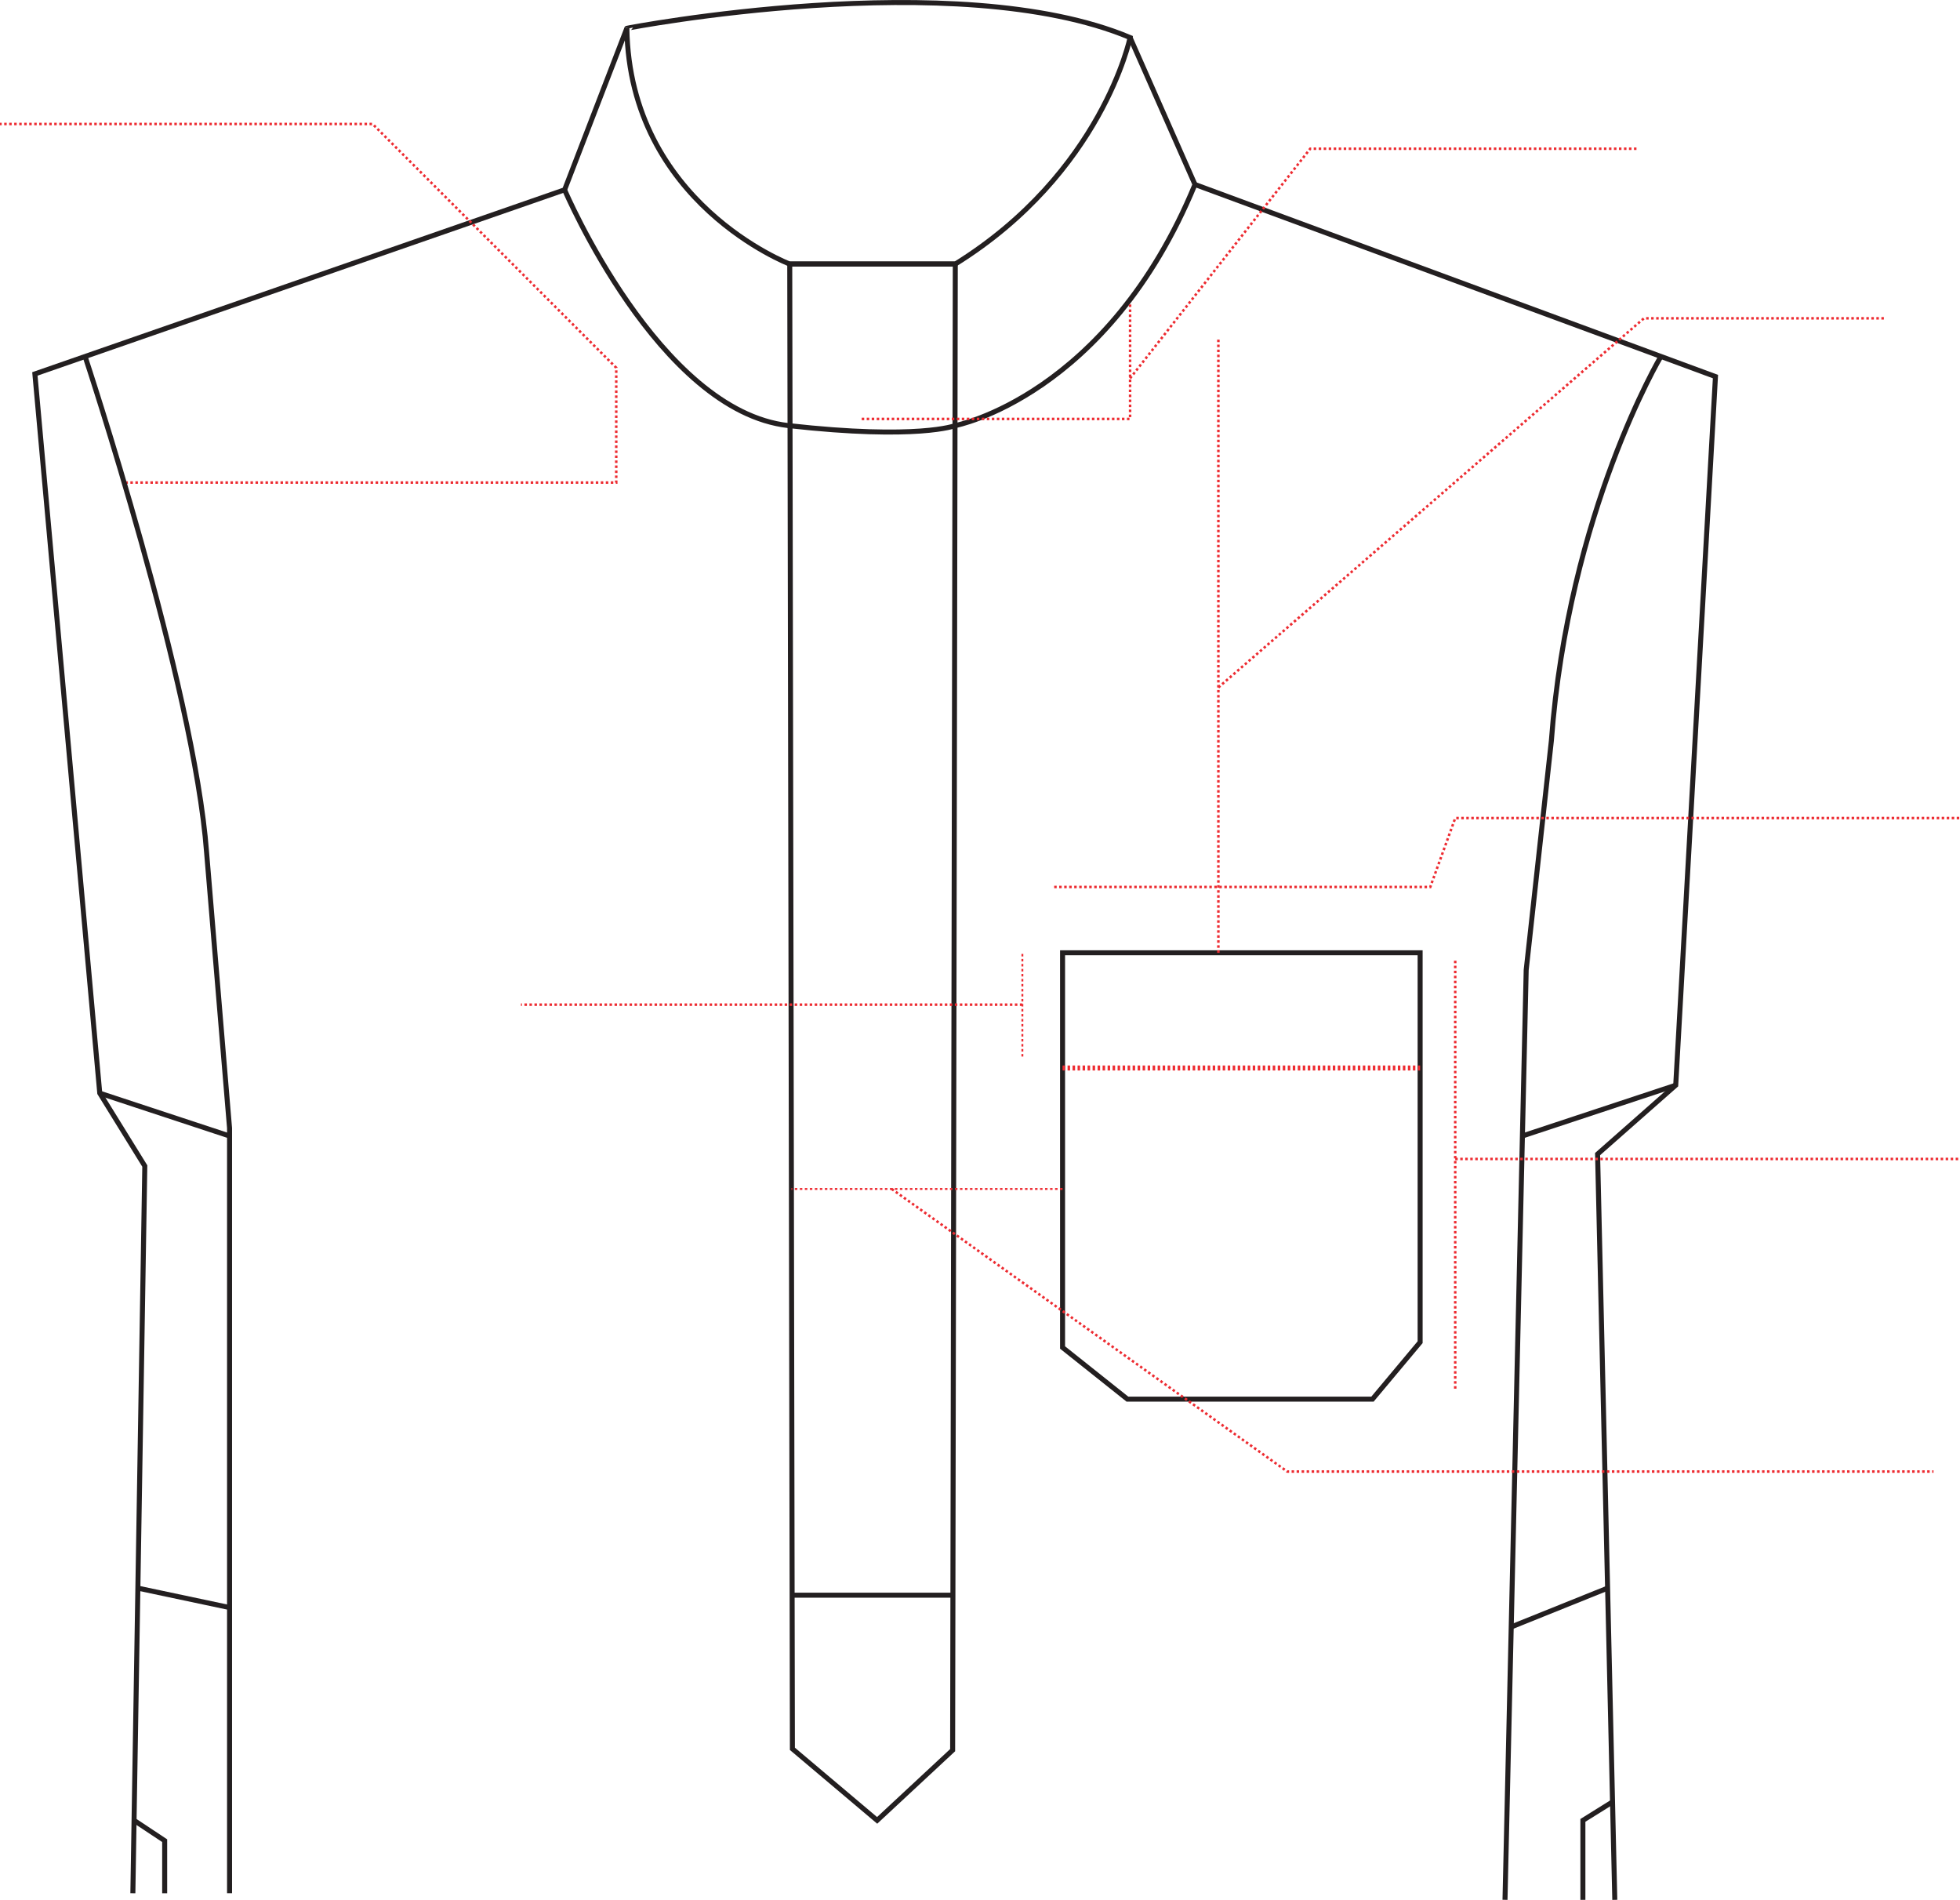 <svg id="Layer_1" data-name="Layer 1" xmlns="http://www.w3.org/2000/svg" viewBox="0 0 783.31 759.14"><defs><style>.cls-1,.cls-2,.cls-3,.cls-4{fill:none;stroke-miterlimit:10;}.cls-1{stroke:#231f20;}.cls-1,.cls-2{stroke-width:2px;}.cls-2,.cls-3,.cls-4{stroke:#ed2b31;stroke-dasharray:1;}.cls-4{stroke-width:0.75px;}</style></defs><path class="cls-1" d="M619.64,175s-11.11,54-69.86,90.51H483.62s-64-24.35-65.1-94.21C418.52,171.27,550.31,145.86,619.64,175Z" transform="translate(-168 -160)"/><polyline class="cls-1" points="250.52 11.27 225.64 75.84 13.94 149.41 39.87 436.8 57.87 465.91 53.1 756.48"/><path class="cls-1" d="M393.64,235.84s37.58,88.39,89.45,94.21,66.69,0,66.69,0,60.86-11.65,95.79-96.33L619.64,175" transform="translate(-168 -160)"/><polygon class="cls-1" points="315.62 105.48 316.68 698.78 350.55 727.37 380.72 699.31 381.78 105.48 315.62 105.48"/><polyline class="cls-1" points="477.57 73.72 685.58 150.47 669.7 433.62 638.47 461.14 645.35 759.12"/><path class="cls-1" d="M831.78,302.42S794.83,364.45,788,456l-10.06,91.57-8.47,371.54" transform="translate(-168 -160)"/><polygon class="cls-1" points="567.55 536.3 548.5 559.06 450.58 559.06 424.65 538.42 424.65 380.7 567.55 380.7 567.55 536.3"/><line class="cls-2" x1="424.65" y1="426.74" x2="567.55" y2="426.74"/><polyline class="cls-3" points="421.3 354.41 571.61 354.41 581.58 326.89 783.31 326.89"/><line class="cls-3" x1="581.58" y1="383.87" x2="581.58" y2="555.53"/><line class="cls-3" x1="581.58" y1="463.09" x2="783.31" y2="463.09"/><polyline class="cls-3" points="50.1 192.81 246.28 192.81 246.28 146.94 148.9 49.55 0 49.55"/><line class="cls-4" x1="424.65" y1="475.08" x2="316.28" y2="475.08"/><polyline class="cls-3" points="356.37 475.08 514.45 587.99 772.73 587.99"/><line class="cls-4" x1="408.59" y1="422.16" x2="408.59" y2="380.7"/><line class="cls-3" x1="408.59" y1="401.43" x2="208.18" y2="401.43"/><line class="cls-3" x1="486.92" y1="380.7" x2="486.92" y2="135.65"/><polyline class="cls-3" points="486.93 274.67 657 127.18 753.67 127.18"/><polyline class="cls-3" points="344.38 167.4 451.64 167.4 451.64 121.18"/><polyline class="cls-3" points="451.64 151.17 523.62 59.43 654.17 59.43"/><line class="cls-1" x1="380.83" y1="637.39" x2="316.57" y2="637.39"/><path class="cls-1" d="M202,302.42S245.63,434,250.57,500.65l9.17,110.12v305.7" transform="translate(-168 -160)"/><line class="cls-1" x1="91.74" y1="453.91" x2="39.87" y2="436.8"/><line class="cls-1" x1="91.74" y1="642.33" x2="55.1" y2="634.57"/><polyline class="cls-1" points="65.81 756.48 65.81 735.48 53.58 727.37"/><line class="cls-1" x1="669.7" y1="433.62" x2="608.38" y2="453.91"/><line class="cls-1" x1="642.48" y1="634.57" x2="603.91" y2="650.09"/><polyline class="cls-1" points="632.6 759.12 632.6 727.37 644.45 719.98"/></svg>